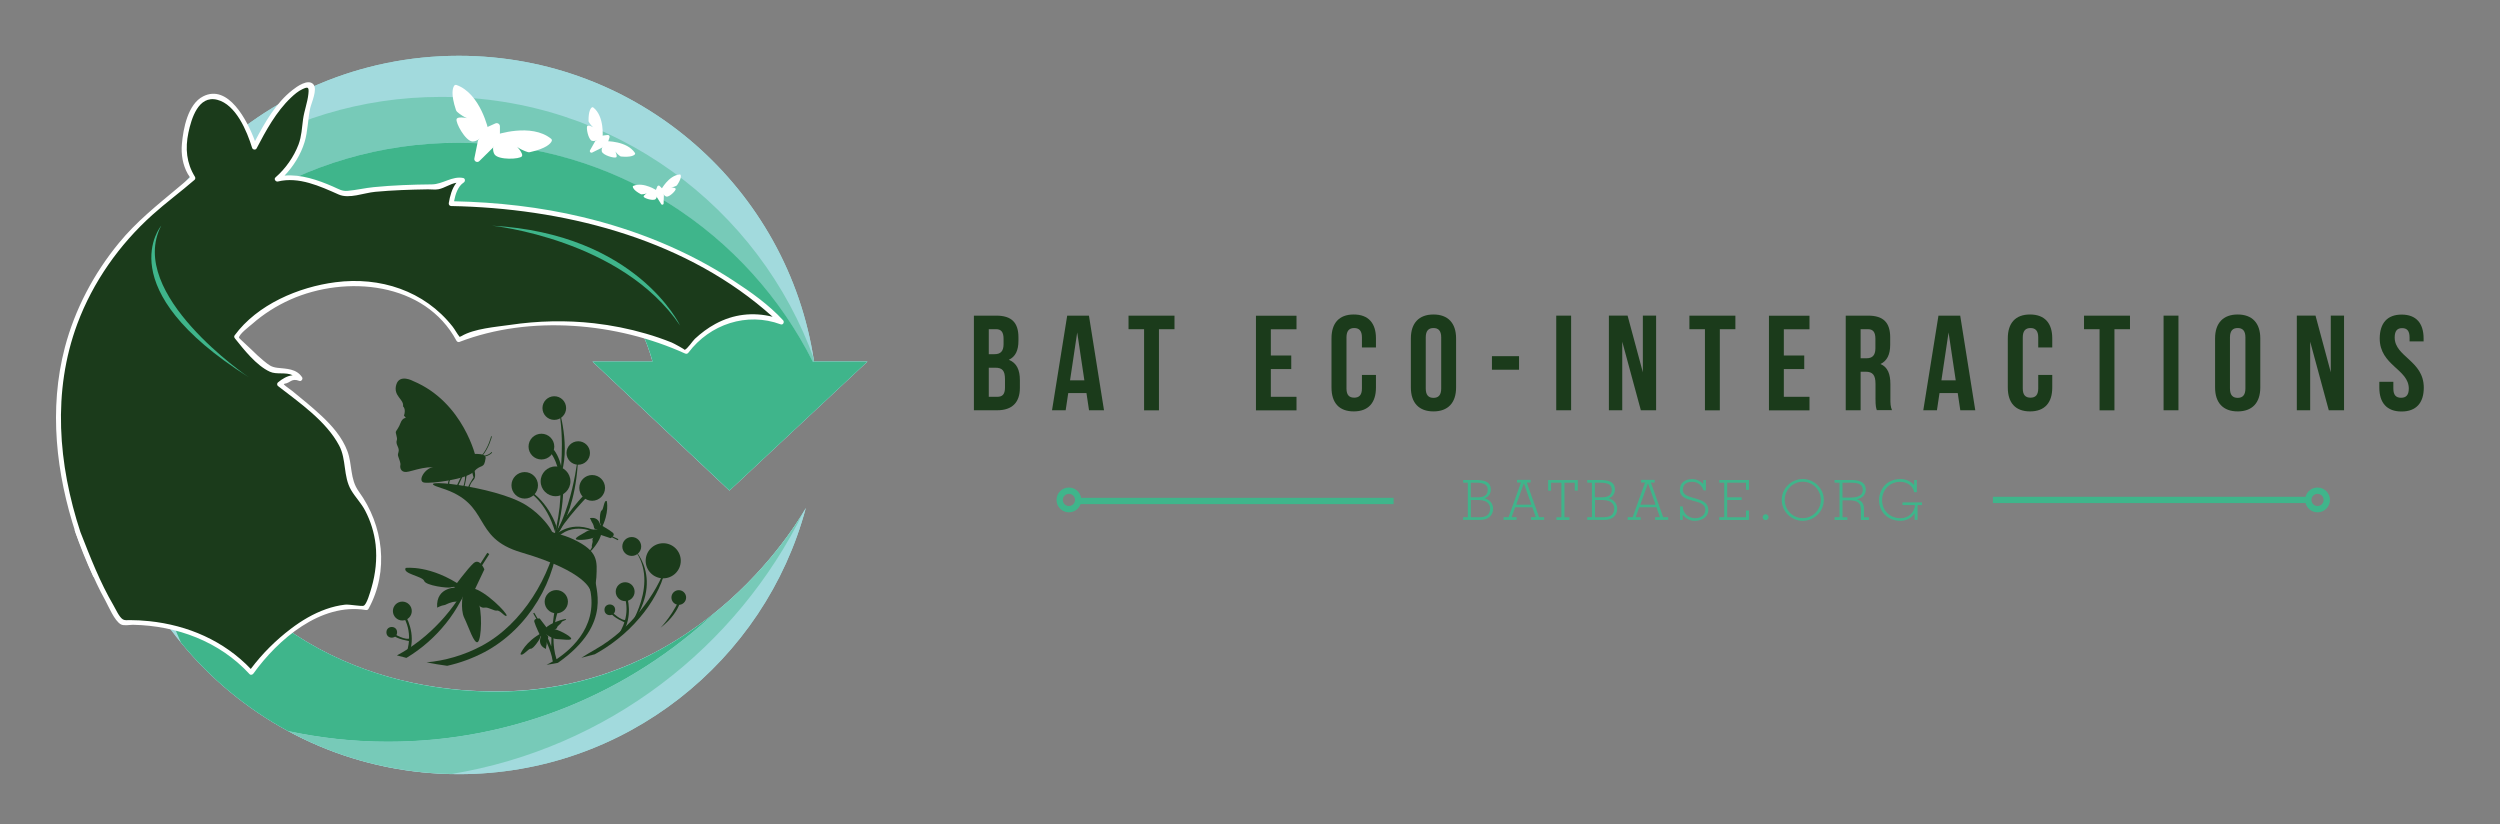 <?xml version="1.0" encoding="utf-8"?>
<!-- Generator: Adobe Illustrator 22.1.0, SVG Export Plug-In . SVG Version: 6.00 Build 0)  -->
<!DOCTYPE svg PUBLIC "-//W3C//DTD SVG 1.1//EN" "http://www.w3.org/Graphics/SVG/1.1/DTD/svg11.dtd">
<svg version="1.1" id="Layer_1" xmlns="http://www.w3.org/2000/svg" xmlns:xlink="http://www.w3.org/1999/xlink" x="0px" y="0px"
	 viewBox="0 0 2620.9 864" style="enable-background:new 0 0 2620.9 864;" xml:space="preserve">
<rect x="0" y="0" width="2620.9" height="864" fill="#808080" stroke="none"/>
<style type="text/css">
	.st0{fill:#1B3B1B;}
	.st1{fill:#3FB58B;}
	.st2{clip-path:url(#SVGID_2_);}
	.st3{fill:#A2DADD;}
	.st4{clip-path:url(#SVGID_2_);fill:#77CAB8;}
	.st5{fill:#BCE1CC;}
	.st6{fill:#77CAB8;}
	.st7{fill:#FFFFFF;}
	.st8{fill:#704655;}
</style>
<g>
	<path class="st0" d="M1067.7,353.7v3.5c0,10.2-3.1,16.7-10.1,20c8.4,3.3,11.6,10.8,11.6,21.3v8.1c0,15.3-8.1,23.5-23.7,23.5H1021
		v-99.2h23.5C1060.7,330.9,1067.7,338.4,1067.7,353.7z M1036.6,345.1v26.2h6.1c5.8,0,9.4-2.6,9.4-10.5v-5.5c0-7.1-2.4-10.2-7.9-10.2
		H1036.6z M1036.6,385.5V416h8.9c5.2,0,8.1-2.4,8.1-9.8v-8.6c0-9.2-3-12.1-10.1-12.1H1036.6z"/>
	<path class="st0" d="M1157.4,430.1h-15.7l-2.7-18h-19.1l-2.7,18h-14.3l15.9-99.2h22.8L1157.4,430.1z M1121.8,398.7h15l-7.5-50.2
		L1121.8,398.7z"/>
	<path class="st0" d="M1183.1,330.9h48.2v14.2H1215v85.1h-15.6v-85.1h-16.3V330.9z"/>
	<path class="st0" d="M1332.3,372.7h21.4v14.2h-21.4V416h26.9v14.2h-42.5v-99.2h42.5v14.2h-26.9V372.7z"/>
	<path class="st0" d="M1442.5,393.1v13.2c0,15.9-7.9,25-23.3,25s-23.3-9.1-23.3-25v-51.6c0-15.9,7.9-25,23.3-25s23.3,9.1,23.3,25
		v9.6h-14.7v-10.6c0-7.1-3.1-9.8-8.1-9.8c-5,0-8.1,2.7-8.1,9.8v53.6c0,7.1,3.1,9.6,8.1,9.6c5,0,8.1-2.6,8.1-9.6v-14.2H1442.5z"/>
	<path class="st0" d="M1479.1,354.7c0-15.9,8.4-25,23.7-25c15.3,0,23.7,9.1,23.7,25v51.6c0,15.9-8.4,25-23.7,25
		c-15.3,0-23.7-9.1-23.7-25V354.7z M1494.7,407.3c0,7.1,3.1,9.8,8.1,9.8c5,0,8.1-2.7,8.1-9.8v-53.6c0-7.1-3.1-9.8-8.1-9.8
		c-5,0-8.1,2.7-8.1,9.8V407.3z"/>
	<path class="st0" d="M1564.1,373.4h28.4v14.2h-28.4V373.4z"/>
	<path class="st0" d="M1631.5,330.9h15.6v99.2h-15.6V330.9z"/>
	<path class="st0" d="M1700.7,358.2v71.9h-14v-99.2h19.6l16,59.4v-59.4h13.9v99.2h-16L1700.7,358.2z"/>
	<path class="st0" d="M1771.1,330.9h48.2v14.2H1803v85.1h-15.6v-85.1h-16.3V330.9z"/>
	<path class="st0" d="M1870.1,372.7h21.4v14.2h-21.4V416h26.9v14.2h-42.5v-99.2h42.5v14.2h-26.9V372.7z"/>
	<path class="st0" d="M1967.6,430.1c-0.8-2.6-1.4-4.1-1.4-12.2v-15.6c0-9.2-3.1-12.6-10.2-12.6h-5.4v40.4H1935v-99.2h23.5
		c16.2,0,23.1,7.5,23.1,22.8v7.8c0,10.2-3.3,16.9-10.2,20.1c7.8,3.3,10.4,10.8,10.4,21.1v15.3c0,4.8,0.1,8.4,1.7,12H1967.6z
		 M1950.6,345.1v30.5h6.1c5.8,0,9.4-2.6,9.4-10.5v-9.8c0-7.1-2.4-10.2-7.9-10.2H1950.6z"/>
	<path class="st0" d="M2070.8,430.1h-15.7l-2.7-18h-19.1l-2.7,18h-14.3l15.9-99.2h22.8L2070.8,430.1z M2035.3,398.7h15l-7.5-50.2
		L2035.3,398.7z"/>
	<path class="st0" d="M2151.5,393.1v13.2c0,15.9-7.9,25-23.3,25s-23.3-9.1-23.3-25v-51.6c0-15.9,7.9-25,23.3-25s23.3,9.1,23.3,25
		v9.6h-14.7v-10.6c0-7.1-3.1-9.8-8.1-9.8c-5,0-8.1,2.7-8.1,9.8v53.6c0,7.1,3.1,9.6,8.1,9.6c5,0,8.1-2.6,8.1-9.6v-14.2H2151.5z"/>
	<path class="st0" d="M2184.8,330.9h48.2v14.2h-16.3v85.1h-15.6v-85.1h-16.3V330.9z"/>
	<path class="st0" d="M2268.2,330.9h15.6v99.2h-15.6V330.9z"/>
	<path class="st0" d="M2322.2,354.7c0-15.9,8.4-25,23.7-25c15.3,0,23.7,9.1,23.7,25v51.6c0,15.9-8.4,25-23.7,25
		c-15.3,0-23.7-9.1-23.7-25V354.7z M2337.8,407.3c0,7.1,3.1,9.8,8.1,9.8c5,0,8.1-2.7,8.1-9.8v-53.6c0-7.1-3.1-9.8-8.1-9.8
		c-5,0-8.1,2.7-8.1,9.8V407.3z"/>
	<path class="st0" d="M2421.9,358.2v71.9h-14v-99.2h19.6l16,59.4v-59.4h13.9v99.2h-16L2421.9,358.2z"/>
	<path class="st0" d="M2517.8,329.8c15.2,0,23,9.1,23,25v3.1h-14.7v-4.1c0-7.1-2.8-9.8-7.8-9.8c-5,0-7.8,2.7-7.8,9.8
		c0,20.4,30.5,24.2,30.5,52.6c0,15.9-7.9,25-23.3,25s-23.3-9.1-23.3-25v-6.1h14.7v7.1c0,7.1,3.1,9.6,8.1,9.6s8.1-2.6,8.1-9.6
		c0-20.4-30.5-24.2-30.5-52.6C2494.9,338.8,2502.7,329.8,2517.8,329.8z"/>
	<g>
		<g>
			<rect x="2089.3" y="520.8" class="st1" width="330.7" height="6.6"/>
		</g>
		<g>
			<path class="st1" d="M2429.6,537.1c-7.2,0-13-5.8-13-13c0-7.2,5.8-13,13-13s13,5.8,13,13C2442.6,531.3,2436.8,537.1,2429.6,537.1
				z M2429.6,517.7c-3.5,0-6.4,2.9-6.4,6.4c0,3.5,2.9,6.4,6.4,6.4c3.5,0,6.4-2.9,6.4-6.4C2436,520.6,2433.2,517.7,2429.6,517.7z"/>
		</g>
	</g>
	<g>
		<g>
			<rect x="1130.3" y="521.9" class="st1" width="330.7" height="6.6"/>
		</g>
		<g>
			<path class="st1" d="M1120.6,537.1c-7.2,0-13-5.8-13-13c0-7.2,5.8-13,13-13c7.2,0,13,5.8,13,13
				C1133.6,531.3,1127.8,537.1,1120.6,537.1z M1120.6,517.7c-3.5,0-6.4,2.9-6.4,6.4c0,3.5,2.9,6.4,6.4,6.4c3.5,0,6.4-2.9,6.4-6.4
				C1127,520.6,1124.1,517.7,1120.6,517.7z"/>
		</g>
	</g>
</g>
<g>
	<g>
		<g>
			<circle class="st0" cx="583.2" cy="630.8" r="12.2"/>
			<circle class="st0" cx="695.3" cy="587.9" r="18.4"/>
			<circle class="st0" cx="581.1" cy="427.8" r="12.4"/>
			<g>
				<path class="st0" d="M622.2,563.4c0,0-1.6,1.5-1,3.3c0.6,1.7-1.2,4.7-0.7,6.3c0.5,1.5-3,4.6-1.9,5.1
					c1.1,0.4,11.2-12.1,11.6-18.5C630.4,553,622.2,563.4,622.2,563.4z"/>
				<path class="st0" d="M627.4,555.1c0,0-8.3-0.6-12.4,2c-4,2.6-12.8,6.6-11.1,8.2s15.8,0.5,21-2.7
					C630.1,559.4,627.4,555.1,627.4,555.1z"/>
				<path class="st0" d="M629.6,552.4c0,0-0.5-11.3-11.2-9.2c0,0,1.4,2.3,1.6,3.1c0.1,0.8,1.1,1.6,2.1,4.1c1,2.5-0.3,4.9,5.3,4.7
					C633,554.9,629.6,552.4,629.6,552.4z"/>
				<path class="st0" d="M636.1,525.3c0,0,3.1,12.1-5.9,29.2c0,0-0.4-4.7-1-5.9c-0.6-1.2-0.6-12.3,1.6-13.5S633,523.9,636.1,525.3z"
					/>
				<path class="st0" d="M627.5,560l12.6,4.2c0,0,5.5-3,2.4-5.7c-3-2.7-12.9-8.2-12.9-8.2l-5,7L627.5,560z"/>
				<g>
					
						<rect x="643.6" y="559" transform="matrix(0.435 -0.9 0.9 0.435 -143.25 898.578)" class="st0" width="1.2" height="8.8"/>
				</g>
			</g>
			<g>
				<path class="st0" d="M581.2,660c0,0,2.4-0.4,2.9-2.3c0.5-1.9,3.9-3.5,4.5-5.2c0.5-1.7,5.5-2.3,4.8-3.3c-0.7-1.1-17.4,4-21.6,9.6
					C567.5,664.3,581.2,660,581.2,660z"/>
				<path class="st0" d="M571.6,664.3c0,0,7.1,5.6,12.3,5.7c5.2,0.1,15.4,1.9,14.9-0.6c-0.5-2.5-13.8-10-20.4-10.3
					S571.6,664.3,571.6,664.3z"/>
				<path class="st0" d="M568,665.3c0,0-6.4,10.4,4.4,15c0,0,0.1-2.9,0.5-3.8c0.4-0.8,0-2.1,0.6-4.9c0.7-2.8,3.3-4.2-1.9-7.4
					C566.4,661.1,568,665.3,568,665.3z"/>
				<path class="st0" d="M545.6,685.7c0,0,4.6-12.8,23.1-22.6c0,0-2.5,4.4-2.7,5.9s-7,11.4-9.6,11.1S547.6,688.8,545.6,685.7z"/>
				<path class="st0" d="M574.5,659.8l-8.7-11.4c0,0-6.7-0.6-5.6,3.6s6.5,15.2,6.5,15.2l8.7-3.3L574.5,659.8z"/>
				<g>
					
						<rect x="560.9" y="641.9" transform="matrix(0.866 -0.501 0.501 0.866 -248.353 368.192)" class="st0" width="1.3" height="9.6"/>
				</g>
			</g>
			<circle class="st0" cx="620.8" cy="511.5" r="13.5"/>
			<circle class="st0" cx="550.1" cy="508.8" r="13.9"/>
			<circle class="st0" cx="582.4" cy="504.6" r="15.6"/>
			<circle class="st0" cx="567.6" cy="468.2" r="13.5"/>
			<circle class="st0" cx="606.2" cy="474.9" r="12.3"/>
			<path class="st0" d="M553.1,514.9c0,0,19.7,9.9,29.1,43.7l1.1-6.9c0,0-7.8-25.2-29.7-38.5L553.1,514.9z"/>
			<path class="st0" d="M576.2,473.6c0,0,23.1,20.6,3.5,93.9l3.7-7.7c0,0,17.8-61-2.7-88.2L576.2,473.6z"/>
			<path class="st0" d="M619,619.3c0,0-3.1-19.8-72.3-40.1c-53.7-15.7-30.5-50.9-84.3-67.6c-37.1-11.5,56.5-2.8,89.5,18.2
				c16.4,10.4,25.4,24.3,26.5,27s9.7,2.4,22.9,8.7c26.3,12.5,24.7,22.7,23.9,39.9C624.6,617.1,619,619.3,619,619.3z"/>
			<circle class="st0" cx="655.4" cy="620.3" r="9.9"/>
			<circle class="st0" cx="639.3" cy="639.3" r="5.6"/>
			<path class="st0" d="M640.6,640.7c0,0,11.2,11.5,16.4,8.9l-1,3.3c0,0-13.8-5.3-16.5-11.5C636.8,635.1,640.6,640.7,640.6,640.7z"
				/>
			<path class="st0" d="M656.3,621.8c0,0,7.1,17.9-0.4,35.7c-2.6,6.3-12.5,15.6-7.4,7.6c6.9-10.8,13-27.7,3.3-47.4"/>
			<circle class="st0" cx="421.8" cy="640.6" r="9.9"/>
			<circle class="st0" cx="410.7" cy="662.9" r="5.6"/>
			<path class="st0" d="M412.3,664c0,0,13.7,8.5,18,4.7l-0.2,3.5c0,0-14.7-1.8-18.8-7.2C407.3,659.5,412.3,664,412.3,664z"/>
			<path class="st0" d="M423,641.8c0,0,11.2,15.6,8.2,34.8c-1,6.7-8.3,18.2-5.3,9.1c4.1-12.2,5.9-30-8.2-46.8"/>
			<path class="st0" d="M622.2,557.5c0,0-27.4-13-43.1,13l0.7-7.3c0,0,15.1-18.4,41.8-7.8L622.2,557.5z"/>
			<circle class="st0" cx="711.6" cy="626.4" r="7.7"/>
			<circle class="st0" cx="662.3" cy="572.9" r="9.9"/>
			<path class="st0" d="M618.7,517.5c0,0-27.8,28-36.6,46.6l0.7-6.5c0,0,19.9-31.7,35.8-44.4"/>
			<path class="st0" d="M606.2,474.9c0,0-5.3,66.4-35.2,101.8C571,576.6,604.7,551.5,606.2,474.9z"/>
			<path class="st0" d="M714.6,621.9c0,0,1.7,17.7-22.1,36.2C692.6,658.1,708.1,641.9,714.6,621.9z"/>
			<path class="st0" d="M662.3,572.9c0,0,38.5,33.4-4.7,88.1C657.6,661,694.6,608.6,662.3,572.9z"/>
			<path class="st0" d="M585.3,426.2c0,0,14.2,43.8,1.6,74.9C586.9,501.1,592.7,462.5,585.3,426.2z"/>
			<g>
				<path class="st0" d="M624.4,606l-7.9,4c14.3,43.6-17.2,70.6-33.1,81.1c-9.4-30.3,5.3-60.4,5.3-60.4l-5.6,0.2
					c-4.2,22.1-5.3,37-5.2,46.8c-3.1-8.3-5.7-13.2-5.7-13.2s-19.8-33.8-0.8,5.2c3.4,7.1,5.6,12.8,7.1,18.6c0.4,2.9,0.9,4.6,1.1,5.1
					c-2.8,1.7-4.6,2.5-4.6,2.5l-2,1.1c1-0.2,6.1-1.1,7.2-1.2c1.1-0.2,2.1-0.4,3.2-0.6c0.4-0.1,1-0.2,1.3-0.3c0.1,0,0.2,0,0.3-0.1
					C644.8,652.9,621.8,614,624.4,606z"/>
				<path class="st0" d="M627.1,683.9c38.2-21.9,66.4-59.5,71.2-91.1c-9.9,30.2-37.2,66.7-73.3,87.5c-6.3,3.6-11.4,6.7-15.5,9.3
					c4.7-1.2,9.4-2.4,14.1-3.7C624.7,685.2,625.8,684.6,627.1,683.9z"/>
			</g>
			<g>
				<path class="st0" d="M501.5,634c0,0,2.8,3.8,6.6,3c3.8-0.8,9.6,3.7,12.9,3.1c3.4-0.6,8.9,7.5,10.1,5.3
					c1.2-2.2-22.5-26.5-35.9-28.8C481.8,614.2,501.5,634,501.5,634z"/>
				<path class="st0" d="M485.5,621.3c0,0-3.3,17.3,1.2,26.4c4.5,9.1,10.5,28.4,14.3,25.3s5.1-32.8-0.4-44.6
					C495.2,616.6,485.5,621.3,485.5,621.3z"/>
				<path class="st0" d="M480.4,615.9c0,0-23.7-1.8-22.1,21.1c0,0,5.1-2.5,6.9-2.5c1.8,0,3.5-1.9,9.1-3.3c5.5-1.4,10.3,1.9,11.1-10
					C486.4,609.4,480.4,615.9,480.4,615.9z"/>
				<path class="st0" d="M425.3,595.4c0,0,26.2-3.5,59.7,19.7c0,0-9.9-0.3-12.6,0.7c-2.7,1-26-1.8-27.7-6.8S421.5,601.6,425.3,595.4
					z"/>
				<path class="st0" d="M495.8,622.2l12-25.3c0,0-4.9-12.2-11.3-6.5c-6.4,5.7-20.5,24.9-20.5,24.9l13.4,12.1L495.8,622.2z"/>
				<g>
					
						<rect x="497.8" y="586.9" transform="matrix(0.539 -0.842 0.842 0.539 -261.65 698.02)" class="st0" width="18.6" height="2.5"/>
				</g>
			</g>
			<g>
				<path class="st0" d="M508,683.6c46.2-24.5,76.5-76.6,77.4-125.5c-7.7,45.3-37.1,96-80.8,119.2c-18.4,9.7-37.9,15.3-57.4,17.1
					c7.3,1.4,14.5,2.7,21.6,3.6C482,695.1,495.2,690.3,508,683.6z"/>
				<path class="st0" d="M492.7,606.2c-14.9,31.7-42.8,63-76.6,80.9c3.3,0.9,6.7,1.8,10,2.6C458,670.6,482.8,639.6,492.7,606.2z"/>
			</g>
		</g>
		<g>
			<defs>
				<path id="SVGID_1_" d="M481,58.5c188.9,0,345.3,139.1,372.4,320.5h56L764.7,514.3L621.2,379.1h62.9
					C659.6,289.9,577.9,224.4,481,224.4c-116.4,0-362.9,131.2-322.8,240.4c77,209.7,240,258.6,356.4,260.1
					c225.3,3,330.2-192.4,330.2-192.4C801.8,693.2,655.2,811.6,481,811.6c-208,0-376.5-168.6-376.5-376.5S273,58.5,481,58.5z"/>
			</defs>
			<use xlink:href="#SVGID_1_"  style="overflow:visible;fill:#A0DADC;"/>
			<clipPath id="SVGID_2_">
				<use xlink:href="#SVGID_1_"  style="overflow:visible;"/>
			</clipPath>
			<g class="st2">
				<path class="st3" d="M481,58.5c188.9,0,345.3,139.1,372.4,320.5h56L764.7,514.3L621.2,379.1h62.9
					C659.6,289.9,577.9,224.4,481,224.4c-116.4,0-362.9,131.2-322.8,240.4c77,209.7,240,258.6,356.4,260.1
					c225.3,3,330.2-192.4,330.2-192.4C801.8,693.2,655.2,811.6,481,811.6c-208,0-376.5-168.6-376.5-376.5S273,58.5,481,58.5z"/>
			</g>
			<g class="st2">
				<g>
					<path class="st1" d="M181.1,517.7h-32.3c5.2,55.2,19.5,107.8,41.1,156.4c30.9,37.6,68.9,69,111.9,92.4
						c33.8,7.2,68.9,11.2,104.9,11.2c132.9,0,253.7-51.7,343.6-136c-54.2,44.2-132.2,84.8-235.8,83.4
						C408.7,723.5,264.3,682.8,181.1,517.7z"/>
				</g>
			</g>
			<path class="st4" d="M750.3,641.5c-89.8,84.3-210.6,136-343.6,136c-36,0-71-3.9-104.9-11.2c51.2,27.8,109.7,43.9,171.7,45.1
				c162.8-26.9,299.1-132,369.2-275.5C835.2,548.9,804.9,597,750.3,641.5z"/>
			<g class="st2">
				<path class="st5" d="M1783.1,97.4C1735-10.4,1647.5-101,1530.1-150.4c-114.1-48.1-236.3-48.9-344.8-11.3
					c89.7-179.1,304.2-260.2,491.5-181.4c195.2,82.2,286.8,307.1,204.5,502.3c-11.5,27.3-25.9,52.5-42.5,75.5
					C1827.9,186.2,1809.1,139.8,1783.1,97.4z"/>
				<path class="st5" d="M1783.1,97.4C1735.9,20.4,1665-43.2,1575.3-81c-146.1-61.5-306.3-39.7-428,43.8
					c4.3-34.1,13.1-68.2,27.1-101.4c3.3-7.9,7-15.6,10.8-23.2c108.5-37.5,230.7-36.8,344.8,11.3C1647.5-101,1735-10.4,1783.1,97.4z"
					/>
				<path class="st5" d="M1783.1,97.4C1735.9,20.4,1665-43.2,1575.3-81c-146.1-61.5-306.3-39.7-428,43.8
					c4.3-34.1,13.1-68.2,27.1-101.4c3.3-7.9,7-15.6,10.8-23.2c108.5-37.5,230.7-36.8,344.8,11.3C1647.5-101,1735-10.4,1783.1,97.4z"
					/>
				<path class="st5" d="M1552.5,754c-65.8,23.6-137.3,31.9-208.7,22.6c61.8-0.2,122.6-12.3,179.1-35.1L1552.5,754z"/>
				<path class="st5" d="M1783.1,97.4c26,42.4,44.8,88.8,55.6,137.3c-4.9,6.8-10,13.4-15.2,19.8C1819,200,1805.2,146.9,1783.1,97.4z
					"/>
				<path class="st5" d="M1783.1,97.4c26,42.4,44.8,88.8,55.6,137.3c-4.9,6.8-10,13.4-15.2,19.8C1819,200,1805.2,146.9,1783.1,97.4z
					"/>
				<path class="st5" d="M993.8,518.7L1523,741.6c-56.5,22.8-117.3,34.9-179.1,35.1c-39.2-5.1-78.4-15.4-116.6-31.4
					C1119.6,699.8,1038.9,617.2,993.8,518.7z"/>
				<path class="st5" d="M993.8,518.7L1523,741.6c-56.5,22.8-117.3,34.9-179.1,35.1c-39.2-5.1-78.4-15.4-116.6-31.4
					C1119.6,699.8,1038.9,617.2,993.8,518.7z"/>
				<path class="st5" d="M1168.9,144.9c-21.5-57.3-29.4-119.7-21.5-182.1c121.7-83.5,281.9-105.4,428-43.8
					c89.7,37.8,160.5,101.4,207.8,178.4c22.1,49.5,35.9,102.6,40.4,157.1c-38.6,46.7-121,105.9-175,129.6L1168.9,144.9z"/>
				<path class="st5" d="M1168.9,144.9c-21.5-57.3-29.4-119.7-21.5-182.1c121.7-83.5,281.9-105.4,428-43.8
					c89.7,37.8,160.5,101.4,207.8,178.4c22.1,49.5,35.9,102.6,40.4,157.1c-38.6,46.7-144.7,97.6-198.7,121.4L1168.9,144.9z"/>
				<path class="st5" d="M1168.9,144.9c-21.5-57.3-29.4-119.7-21.5-182.1c121.7-83.5,281.9-105.4,428-43.8
					c89.7,37.8,160.5,101.4,207.8,178.4c22.1,49.5,35.9,102.6,40.4,157.1c-38.6,46.7-162.8,105.7-216.8,129.5L1168.9,144.9z"/>
			</g>
			<g class="st2">
				<path class="st5" d="M854.2,378.8c0,0,1.1-1,3-2.7c-1.3,0.9-2.3,1.7-3.2,2.3C854.1,378.5,854.2,378.6,854.2,378.8z"/>
				<path class="st5" d="M854.2,378.8c0,0,1.1-1,3-2.7c-1.3,0.9-2.3,1.7-3.2,2.3C854.1,378.5,854.2,378.6,854.2,378.8z"/>
				<path class="st6" d="M462.1,101.6c-83.7,0-161.6,24.8-226.8,67.4l58.7,24.7c56-28.1,119.2-44,186.1-44
					c162.8,0,303.8,93.6,372,229.9c0,0,0.7-0.5,1.9-1.4C796.8,217.1,643,101.6,462.1,101.6z"/>
				<path class="st5" d="M903.4,520.2c-0.2,0.6-0.4,1.3-0.6,1.9c0.5-0.6,1-1.3,1.5-1.9H903.4z"/>
			</g>
			<g class="st2">
				<path class="st1" d="M108.6,379c-4.8,9.6-9.3,19.5-13.4,29.5c1.6,29.5,6.4,58.2,13.9,85.8c-3-19.3-4.7-39.1-4.7-59.2
					C104.4,416,105.9,397.3,108.6,379z"/>
				<path class="st1" d="M481,224.4c97,0,178.7,65.5,203.2,154.7h-62.9l143.5,135.2l144.6-135.2h-56c0-0.1,0-0.2,0-0.3
					c-0.7,0.5-1.1,0.8-1.1,0.8c-68.2-136.3-209.2-229.9-372-229.9C317.6,149.7,177,243,108.6,379c-2.7,18.3-4.2,37-4.2,56.1
					c0,20.1,1.6,39.9,4.7,59.2c2.4,8.8,5,17.4,8,26h65.3c-8.7-17.1-16.8-35.5-24.2-55.5C118.1,355.5,364.6,224.4,481,224.4z"/>
			</g>
		</g>
		<g>
			<path class="st7" d="M524.1,142.3v-9.8c0-2.5-2.5-4.1-4.8-3.1l-9.3,4.2l-8.9,13.7l-3.8,18.8c-0.6,3,3,4.9,5.2,2.8l14.3-14.1
				L524.1,142.3z"/>
			<path class="st7" d="M512.1,136.7c0,0-8.1-38.5-33.5-47.6c-0.9-0.3-1.9,0-2.4,0.7c-1.6,2.3-3.8,8.7,1.8,25.5
				c0.3,0.8,0.7,1.5,1.3,2c2.3,2,8.5,7.1,14,7.3c0,0-13.2-3.4-14.6,0.2c-1.4,3.6,9.1,23,16.5,23.5
				C502.5,148.8,512.1,136.7,512.1,136.7z"/>
			<path class="st7" d="M519.7,141.4c0,0,37.1-12.9,58.1,4.1c0.7,0.6,1,1.6,0.6,2.4c-1.1,2.6-5.5,7.7-22.8,11.6
				c-0.8,0.2-1.6,0.2-2.4-0.1c-2.9-0.9-10.5-3.6-13.5-8.2c0,0,9.7,9.6,7.4,12.7c-2.3,3.1-24.4,4.1-28.6-2
				C514.3,155.8,519.7,141.4,519.7,141.4z"/>
		</g>
		<g>
			<path class="st7" d="M637.3,149.3l1.7-5.3c0.4-1.3-0.7-2.7-2-2.5l-5.7,0.7L624,148l-5.4,9.5c-0.9,1.5,0.8,3.2,2.3,2.4l10.2-5.1
				L637.3,149.3z"/>
			<path class="st7" d="M631.7,144.2c0,0,2.3-22.2-9.8-31.6c-0.4-0.3-1-0.3-1.4,0c-1.3,0.9-3.6,4-3.5,14.1c0,0.5,0.1,0.9,0.4,1.3
				c0.9,1.5,3.3,5.3,6.3,6.4c0,0-6.6-4.1-8-2.4c-1.4,1.7,0.9,14,4.8,15.6C624.5,149,631.7,144.2,631.7,144.2z"/>
			<path class="st7" d="M635,148c0,0,22.3-0.5,30.7,12.4c0.3,0.4,0.2,1-0.1,1.4c-1,1.2-4.3,3.2-14.3,2.3c-0.5,0-0.9-0.2-1.3-0.5
				c-1.4-1-5-3.8-5.8-6.8c0,0,3.6,6.9,1.8,8.1c-1.8,1.3-13.9-2.1-15.1-6.1S635,148,635,148z"/>
		</g>
		<g>
			<path class="st7" d="M694.6,198.1l-3-3.1c-0.7-0.8-2.1-0.5-2.5,0.5l-1.7,4.2l1.3,7.1l4.5,7.2c0.7,1.1,2.5,0.7,2.5-0.7l0.3-8.9
				L694.6,198.1z"/>
			<path class="st7" d="M689.1,200c0,0-14.3-9.8-25.2-5.1c-0.4,0.2-0.6,0.6-0.5,1c0.2,1.2,1.4,3.9,8.3,7.6c0.3,0.2,0.7,0.3,1,0.2
				c1.4,0,4.9-0.3,6.7-1.9c0,0-5.2,2.9-4.6,4.5c0.6,1.6,9.9,4.6,12.4,2.5S689.1,200,689.1,200z"/>
			<path class="st7" d="M692.9,199.2c0,0,8-15.4,19.8-16.3c0.4,0,0.8,0.2,0.9,0.6c0.4,1.2,0.6,4.1-3.8,10.6
				c-0.2,0.3-0.5,0.5-0.8,0.7c-1.2,0.6-4.4,2-6.8,1.5c0,0,6,0.1,6.2,1.8c0.2,1.7-6.6,8.7-9.8,8C695.6,205.4,692.9,199.2,692.9,199.2
				z"/>
		</g>
		<g>
			<g>
				<path class="st0" d="M490.4,476.4c0,0,19.7-2.8,18.7,4c-1.7,11.9-4.5,5.5-12.1,13.8c-7.6,8.4-45.3,13-52.4,11.7
					s0.3-15,10.1-16.4C464.6,488.2,490.4,476.4,490.4,476.4z"/>
				<path class="st0" d="M499.2,480.7c0,0-12.6-58.8-66-81.2c0,0-14.4-8-17.8,3.9c-3.4,11.9,8.5,15.3,7.1,22.6c0,0,3.4,2.5,1,9.8
					l2,2.2c0,0-3.6,0.1-5.5,5.2c-1.8,5.1-4.5,8-5,9.4c-0.5,1.4,1.8,6.5,1.1,8.5c-2,5.4,3.5,7.9,1.5,13.5c-0.5,1.4-0.6,2.8,0,4.2
					c1.1,2.8,2.6,7.4,2.2,8.6c-0.6,1.8-0.3,7.6,5.9,7.4c6.2-0.2,26.4-9.7,37.5-1.7S499.2,480.7,499.2,480.7z"/>
				<path class="st0" d="M496.8,487.6c0,0-1.9,5.5-5.1,7.1c-3.2,1.5-6.2,3.8-7,5.3c-0.7,1.5-5.6,12-5.6,12s-2.9,2.1-4.4,1.8
					c-1.5-0.3,2.9-2.1,2.9-2.1s3.9-8.3,5.7-11.8c1.8-3.5,7.3-5.9,7.3-5.9s1.6-4.6,3.9-5.5C496.8,487.6,496.8,487.6,496.8,487.6z"/>
				<path class="st0" d="M496.7,490.4c0,0,2.4,7.2,0.9,10.8c-1.5,3.6-4.7,3.4-6.2,13.8c0,0,2.3,6.2,1.7,7.7c0,0-0.9,1.3-1.6-0.3
					c-0.7-1.6,0.3-4.6-1.3-7.6c-1.5-3,6.3-14.4,6.3-14.4s-2.6-7.2-1.5-10.4S496.7,490.4,496.7,490.4z"/>
				<path class="st0" d="M489.2,498.4c0,0-1.5,10.2-2.6,12.3s-2.4,1.4-3.1,5.7c0,0-1,0.4-0.6-1.8c0.5-2.1,1.1-2.5,2.5-4.4
					c1.4-1.9,3-10.9,1.6-12.3C485.7,496.6,489.2,498.4,489.2,498.4z"/>
				<path class="st0" d="M474.6,494.5c0,0-4.6,9.2-4.9,11.6c-0.3,2.4,1.2,2.5-0.7,6.4c0,0,0.6,0.9,1.5-1.1c0.8-2,0.5-2.6,0.5-5
					c-0.1-2.4,3.8-10.7,5.7-11C478.5,495.1,474.6,494.5,474.6,494.5z"/>
			</g>
			<g>
				<path class="st0" d="M505.1,478.3c0.1,0,0.3,0,0.4-0.1c7.3-8.7,10.1-20.3,10.1-20.4c0.1-0.2-0.1-0.5-0.3-0.5
					c-0.2,0-0.5,0.1-0.5,0.3c0,0.1-2.8,11.6-9.9,20.1c-0.2,0.2-0.1,0.5,0,0.6C504.9,478.3,505,478.3,505.1,478.3z"/>
			</g>
			<g>
				<path class="st0" d="M506.3,478.9c0,0,0.1,0,0.1,0c6.8-0.8,9.3-4.2,9.4-4.3c0.1-0.2,0.1-0.5-0.1-0.6c-0.2-0.1-0.5-0.1-0.6,0.1
					c0,0-2.3,3.1-8.8,3.9c-0.2,0-0.4,0.2-0.4,0.5C505.9,478.8,506.1,478.9,506.3,478.9z"/>
			</g>
		</g>
	</g>
	<g>
		<g>
			<path class="st8" d="M82.4,554.2c6.3,15.9,13.3,33.4,19.8,49.3C94.3,586.7,87.8,570.3,82.4,554.2z"/>
			<g>
				<path class="st7" d="M78.1,555.4c6.5,16.5,13.1,32.9,19.8,49.3c2.9-0.8,5.8-1.6,8.7-2.3c-7.4-16.1-14.1-32.5-19.8-49.3
					C86.7,552.8,78.1,555.5,78.1,555.4c5.7,16.8,12.3,33.2,19.8,49.3c0.2,0.5,8.6-2.7,8.7-2.3c-6.6-16.4-13.2-32.8-19.8-49.3
					C86.6,552.7,78.2,555.7,78.1,555.4z"/>
			</g>
		</g>
		<g>
			<path class="st0" d="M81.8,558.5c-70.4-210.3,57-322.1,95.6-351.1c6.2-4.7,24.8-20.7,24.8-20.7s-9.2-14.3-9.4-28.8
				s7-53.7,26.4-56.4c30.1-4.1,47.6,52.9,47.6,52.9c28-54.7,47.8-64.3,56.6-65.5c2.5-0.3,4.6,2,4,4.5c-2.3,9-7.5,29.9-7.7,38.1
				c-0.9,32.6-29.1,56.4-29.1,56.4c26.4-7.9,69.6,15.9,69.6,15.9c27.3-7.9,99.5-7.9,99.5-7.9c17.2-8.7,25.2-6.7,25.2-6.7
				c-8.9,4.1-12,24.3-12,24.3c236.1,3.5,346.2,124.2,346.2,124.2c-59-23.8-99.5,30.8-99.5,30.8c-123.3-57.3-238.7-12.3-238.7-12.3
				s-33.5-63.4-114.5-59c-81,4.4-118.1,55.8-118.1,55.8c18.5,23.8,38,35.8,38,35.8c21.1-3.5,28.2,8.1,28.2,8.1
				c-8.8-5.1-21.1,6-21.1,6s31.7,24.7,46.7,39.6c15,15,24.7,31.7,24.7,45.8c0,14.1,6.2,24.7,6.2,24.7C421,571.1,384,637.1,384,637.1
				C320.6,624.8,263.3,705,263.3,705c-46.1-52-114.7-53.3-135-52.4c-10.4-12.9-22.5-36.4-30-52.4C91.9,584.4,88.1,574.4,81.8,558.5z
				"/>
			<path class="st7" d="M821,335.8c-14.9-16.2-33.7-29.6-52-41.5c-48.2-31.6-102.7-53.5-158.7-66.8C566.3,217,521.2,212,476,211
				c1.4-7.3,4-15.7,10.2-19.7c1.7-1.1,1.7-4.2-0.6-4.7c-11.6-2.3-21.5,6.6-32.8,6.7c-20.4,0.2-40.8,0.9-61.1,2.9
				c-9.1,0.9-18.2,3.1-27.3,3.9c-5.9,0.5-9.1-1.8-15.5-4.6c-15.6-6.8-33.3-12.9-50.6-11.4c9.5-9.9,17.1-22.3,21-35.1
				c3.5-11.5,3.4-23.8,5.9-35.6c1.2-5.4,7.9-19.6,3.4-24.9c-5.5-6.4-17.6,2.4-22,5.9c-17.3,13.5-29.1,34.2-39.3,53.6
				c-8.1-22.1-28.2-60.2-54.3-47c-16.1,8.1-20.9,33.9-22.3,49.9c-1,10.7,0.8,22,6.2,31.5c0.5,0.8,1.6,2.3,2.3,3.6
				c-0.2,0.2-0.3,0.4-0.6,0.6c-3.9,3.5-8,6.8-12,10.2c-22,18.4-43.7,35.6-62,58c-26.3,32-46,69.3-56.6,109.4
				c-17,64.7-9.2,132.2,11.5,195.1c9.4,23.7,18.2,47.3,30.6,69.6c3.6,6.5,9.9,22.1,16.7,25.7c3.1,1.7,9.2,0.4,12.7,0.4
				c45.9,0.9,90.7,17.5,122.1,51.7c1.2,1.3,3.1,0.7,4-0.5c25.8-35.9,70.7-74.5,117.8-66.7c1.1,0.2,2.3-0.1,2.9-1.2
				c21.8-39.7,15.7-87.4-10.2-123.1c-9.5-13.2-6.5-28-12-42.5c-5.4-14.3-15.9-26.3-26.9-36.6c-9.9-9.2-20.4-17.8-30.9-26.3
				c-2.7-2.2-6.2-4.3-8.8-6.8c0.2-0.3,0.4-0.4,0.7-0.7c6.4-0.8,7.2-6.2,15.6-3c2.1,0.8,4.1-2,2.9-3.8c-6-9.1-16.2-8.8-25.8-9.9
				c-6.5-0.8-8.8-2.7-14.9-7.7c-4.2-3.5-8.3-7.3-12.2-11.2c-1.4-1.4-13.3-12.3-13.3-12.6c0-3.8,11.3-12.2,13.8-14.4
				c11.9-10.5,25.5-19.1,40-25.6c58.4-26,141.2-18.6,174.3,43.2c0.5,0.9,1.9,1.6,2.9,1.2c74.5-28.7,165.3-20.3,236.7,12.1
				c1.4,0.6,2.6,0.3,3.5-0.9c22.5-29.9,61.4-42.8,96.7-29.7C821,341,822.6,337.6,821,335.8z M749.9,339.6
				c-7.8,4.2-14.9,9.6-21.4,15.6c-2.2,2-7.9,10.8-10.8,11.6c0.8-0.2-11.8-7.1-13.7-7.8c-8.8-3.5-17.7-6.6-26.8-9.2
				c-17.8-5.2-36-8.8-54.4-10.9c-29.3-3.3-58.9-2.6-88,1.7c-15.2,2.2-37.5,3.8-51.1,11.8c-0.3,0.2-1,0.5-1.8,0.8
				c-2.7-3.2-4.8-7.5-7.4-10.8c-29.7-37.7-76.1-52.6-122.9-46.5c-38.6,5-81.9,23.3-105.7,55.8c-0.7,1-0.3,2.3,0.4,3.1
				c9.3,11.6,22.4,28.4,36.6,34.9c7.1,3.3,16.7,0.1,23.9,3.7c-5.6,0.6-10.9,3.7-15.5,7.6c-1,0.8-1,2.8,0,3.6
				c22.6,17.6,50.5,36.7,64.2,62.4c7.9,14.8,4.1,32.3,12.6,46.8c4.4,7.5,10.6,13.6,14.7,21.5c5.8,11.1,9.6,23.3,11,35.8
				c1.6,15.1-0.1,30.4-4.3,44.9c-1.5,5.1-5,17.6-8.2,19c-2.1,1-15.1-1.6-19.5-1.1c-6.8,0.8-13.5,2.4-20,4.7
				c-13.3,4.7-25.6,12-36.9,20.6c-15.7,11.9-30.2,26.3-42,42.1c-28.2-29.6-66.1-45.9-106.5-50.1c-6.8-0.7-13.6-1.1-20.3-1.1
				c-2.5,0-5.1,0.5-7.2-0.7c-3.9-2.2-7.7-11-10-14.9C104.6,610,94.6,584,84.3,557.8C61,486.9,54.7,410.4,81.1,339.4
				c16.3-43.7,43.9-82.9,78.5-114c14.3-12.9,29.9-24.3,44.4-36.9c0.8-0.7,1-2.2,0.4-3.1c-9-14.5-10.3-29.9-6.9-46.2
				c3.1-14.7,10.4-39.6,30.2-34.6c19.7,5,31.2,32.9,36.6,50.4c0.6,2,3.6,2.6,4.7,0.6c9.8-18.7,20.5-38.5,36-53.2
				c3.6-3.4,7.5-6.8,12-8.9c6-2.8,7.1-2.3,6.3,5c-0.9,8.9-4.4,17.7-5.6,26.6c-1.2,9-1.5,17.6-4.7,26.3c-4.9,13-13.7,25.5-24.2,34.6
				c-2,1.7,0.2,4.8,2.5,4.3c21.9-5.4,44.1,4.9,63.7,13.6c11,4.9,26.4-1.7,38.4-2.8c18.3-1.7,36.8-2.3,55.2-2.6
				c3.5-0.1,7.7,0.6,11.1-0.1c6.3-1.2,12.2-5.7,18.8-6.8c-4.7,5.9-6.8,14-8,21.2c-0.3,1.6,0.7,3.2,2.5,3.2
				c115.4,2.2,238.6,32.5,328.5,108.7c2.9,2.4,5.7,4.9,8.5,7.4C789.6,327,769,329.2,749.9,339.6z"/>
		</g>
	</g>
	<path class="st1" d="M169,236.6c0,0-55.7,65.6,91.5,158.7C260.5,395.3,132,308.2,169,236.6z"/>
	<path class="st1" d="M713,341.3c0,0-45.3-96.3-197.2-104.7C515.9,236.6,651.7,250.5,713,341.3z"/>
</g>
<g>
	<path class="st1" d="M1533.9,545v-2.8h4.9V506h-4.9v-2.8h13c7.7,0,16,1,16,10.1c0,4.2-2.5,7.8-6.4,9.1v0.1
		c5.2,1.4,8.8,5.3,8.8,10.9c0,7.7-6,11.6-13.1,11.6H1533.9z M1548.6,521.4c5.5,0,11.1-1.3,11.1-7.9c0-4.5-2.8-7.5-12.2-7.5h-5.6
		v15.4H1548.6z M1550.3,542.3c6.7,0,11.9-1.7,11.9-9.3c0-2.6-1.3-8.8-12.3-8.8h-7.9v18.1H1550.3z"/>
	<path class="st1" d="M1576.3,545v-2.8h5.2l13-36.3h-4.1v-2.8h14.2v2.8h-4l12.9,36.3h5.3v2.8h-13.7v-2.8h5l-3.7-10.4h-18l-3.7,10.4
		h5.2v2.8H1576.3z M1605.5,529.1l-7.9-22.3h-0.1l-8,22.3H1605.5z"/>
	<path class="st1" d="M1654,514.3h-3.1V506h-10.8v36.3h5.2v2.8h-13.6v-2.8h5.2V506h-10.8v8.4h-3.1v-11.1h31.1V514.3z"/>
	<path class="st1" d="M1664,545v-2.8h4.9V506h-4.9v-2.8h13c7.7,0,16,1,16,10.1c0,4.2-2.5,7.8-6.4,9.1v0.1c5.2,1.4,8.8,5.3,8.8,10.9
		c0,7.7-6,11.6-13.1,11.6H1664z M1678.7,521.4c5.5,0,11.1-1.3,11.1-7.9c0-4.5-2.8-7.5-12.2-7.5h-5.6v15.4H1678.7z M1680.4,542.3
		c6.7,0,11.9-1.7,11.9-9.3c0-2.6-1.3-8.8-12.3-8.8h-7.9v18.1H1680.4z"/>
	<path class="st1" d="M1706.4,545v-2.8h5.2l13-36.3h-4.1v-2.8h14.2v2.8h-4l12.9,36.3h5.3v2.8h-13.7v-2.8h5l-3.7-10.4h-18l-3.7,10.4
		h5.2v2.8H1706.4z M1735.6,529.1l-7.9-22.3h-0.1l-8,22.3H1735.6z"/>
	<path class="st1" d="M1785.9,514.1c-1.7-5.2-6-9-11.8-9c-5.7,0-9.9,2.3-9.9,8.5c0,11.4,26.7,5.6,26.7,21.1
		c0,7.7-7.2,11.3-14.1,11.3c-5.1,0-9.7-2.2-12.6-6.3h-0.1v5.4h-2.8v-14.2h2.8c0,6.6,5.6,12.4,13,12.4c5.3,0,10.7-2.8,10.7-8.8
		c0-12.8-26.7-5.9-26.7-21c0-7.7,5.8-11.2,13-11.2c4.3,0,8.6,1.9,11.5,5.2v-4.3h2.8v10.9H1785.9z"/>
	<path class="st1" d="M1802.4,545v-2.8h5.2V506h-5.2v-2.8h31.1v10.3h-3.1V506h-19.7v15.4h15.2v2.8h-15.2v18.1h19.7v-7.1h3.1v9.9
		H1802.4z"/>
	<path class="st1" d="M1851,539.1c1.7,0,3.1,1.4,3.1,3.1c0,1.7-1.5,3.1-3.1,3.1c-1.7,0-3.1-1.4-3.1-3.1
		C1847.9,540.5,1849.3,539.1,1851,539.1z"/>
	<path class="st1" d="M1889.9,502.2c12.2,0,22.1,9.9,22.1,21.9s-9.9,21.9-22.1,21.9c-12.2,0-22-9.9-22-21.9
		S1877.7,502.2,1889.9,502.2z M1889.9,543.2c10.4,0,19-8.6,19-19.1s-8.5-19.1-19-19.1c-10.4,0-18.9,8.6-18.9,19.1
		S1879.5,543.2,1889.9,543.2z"/>
	<path class="st1" d="M1923.3,545v-2.8h5.2V506h-5.2v-2.8h18c11.4,0,14.7,4.8,14.7,10c0,5.3-3.7,9.4-9.3,10.1v0.1
		c5.6,1.5,7.4,5.3,7.4,10.4v8.5h5.2v2.8h-8.4v-11.4c0-7.8-5.7-9.2-13-9.2h-6.3v17.8h5.1v2.8H1923.3z M1931.6,521.7h6.3
		c5.7,0,15-0.2,15-8.1c0-7.3-7.8-7.6-12.9-7.6h-8.4V521.7z"/>
	<path class="st1" d="M2007.1,538.3h-0.1c-3.7,5.9-10,7.7-14.6,7.7c-14.3,0-22.5-10.3-22.5-21.9c0-7.9,5.2-21.9,22.9-21.9
		c3.6,0,9.9,1.6,13.8,6.3h0.1v-5.3h2.8v12.8h-2.8c-1.2-7.4-8.5-10.9-14.6-10.9c-11.1,0-19,8.7-19,19.1c0,11.6,8.8,19.1,19.4,19.1
		c8.4,0,14.7-6.3,15.1-13.8h-13.1v-2.8h20.4v2.8h-4.6V545h-3.1V538.3z"/>
</g>
</svg>
